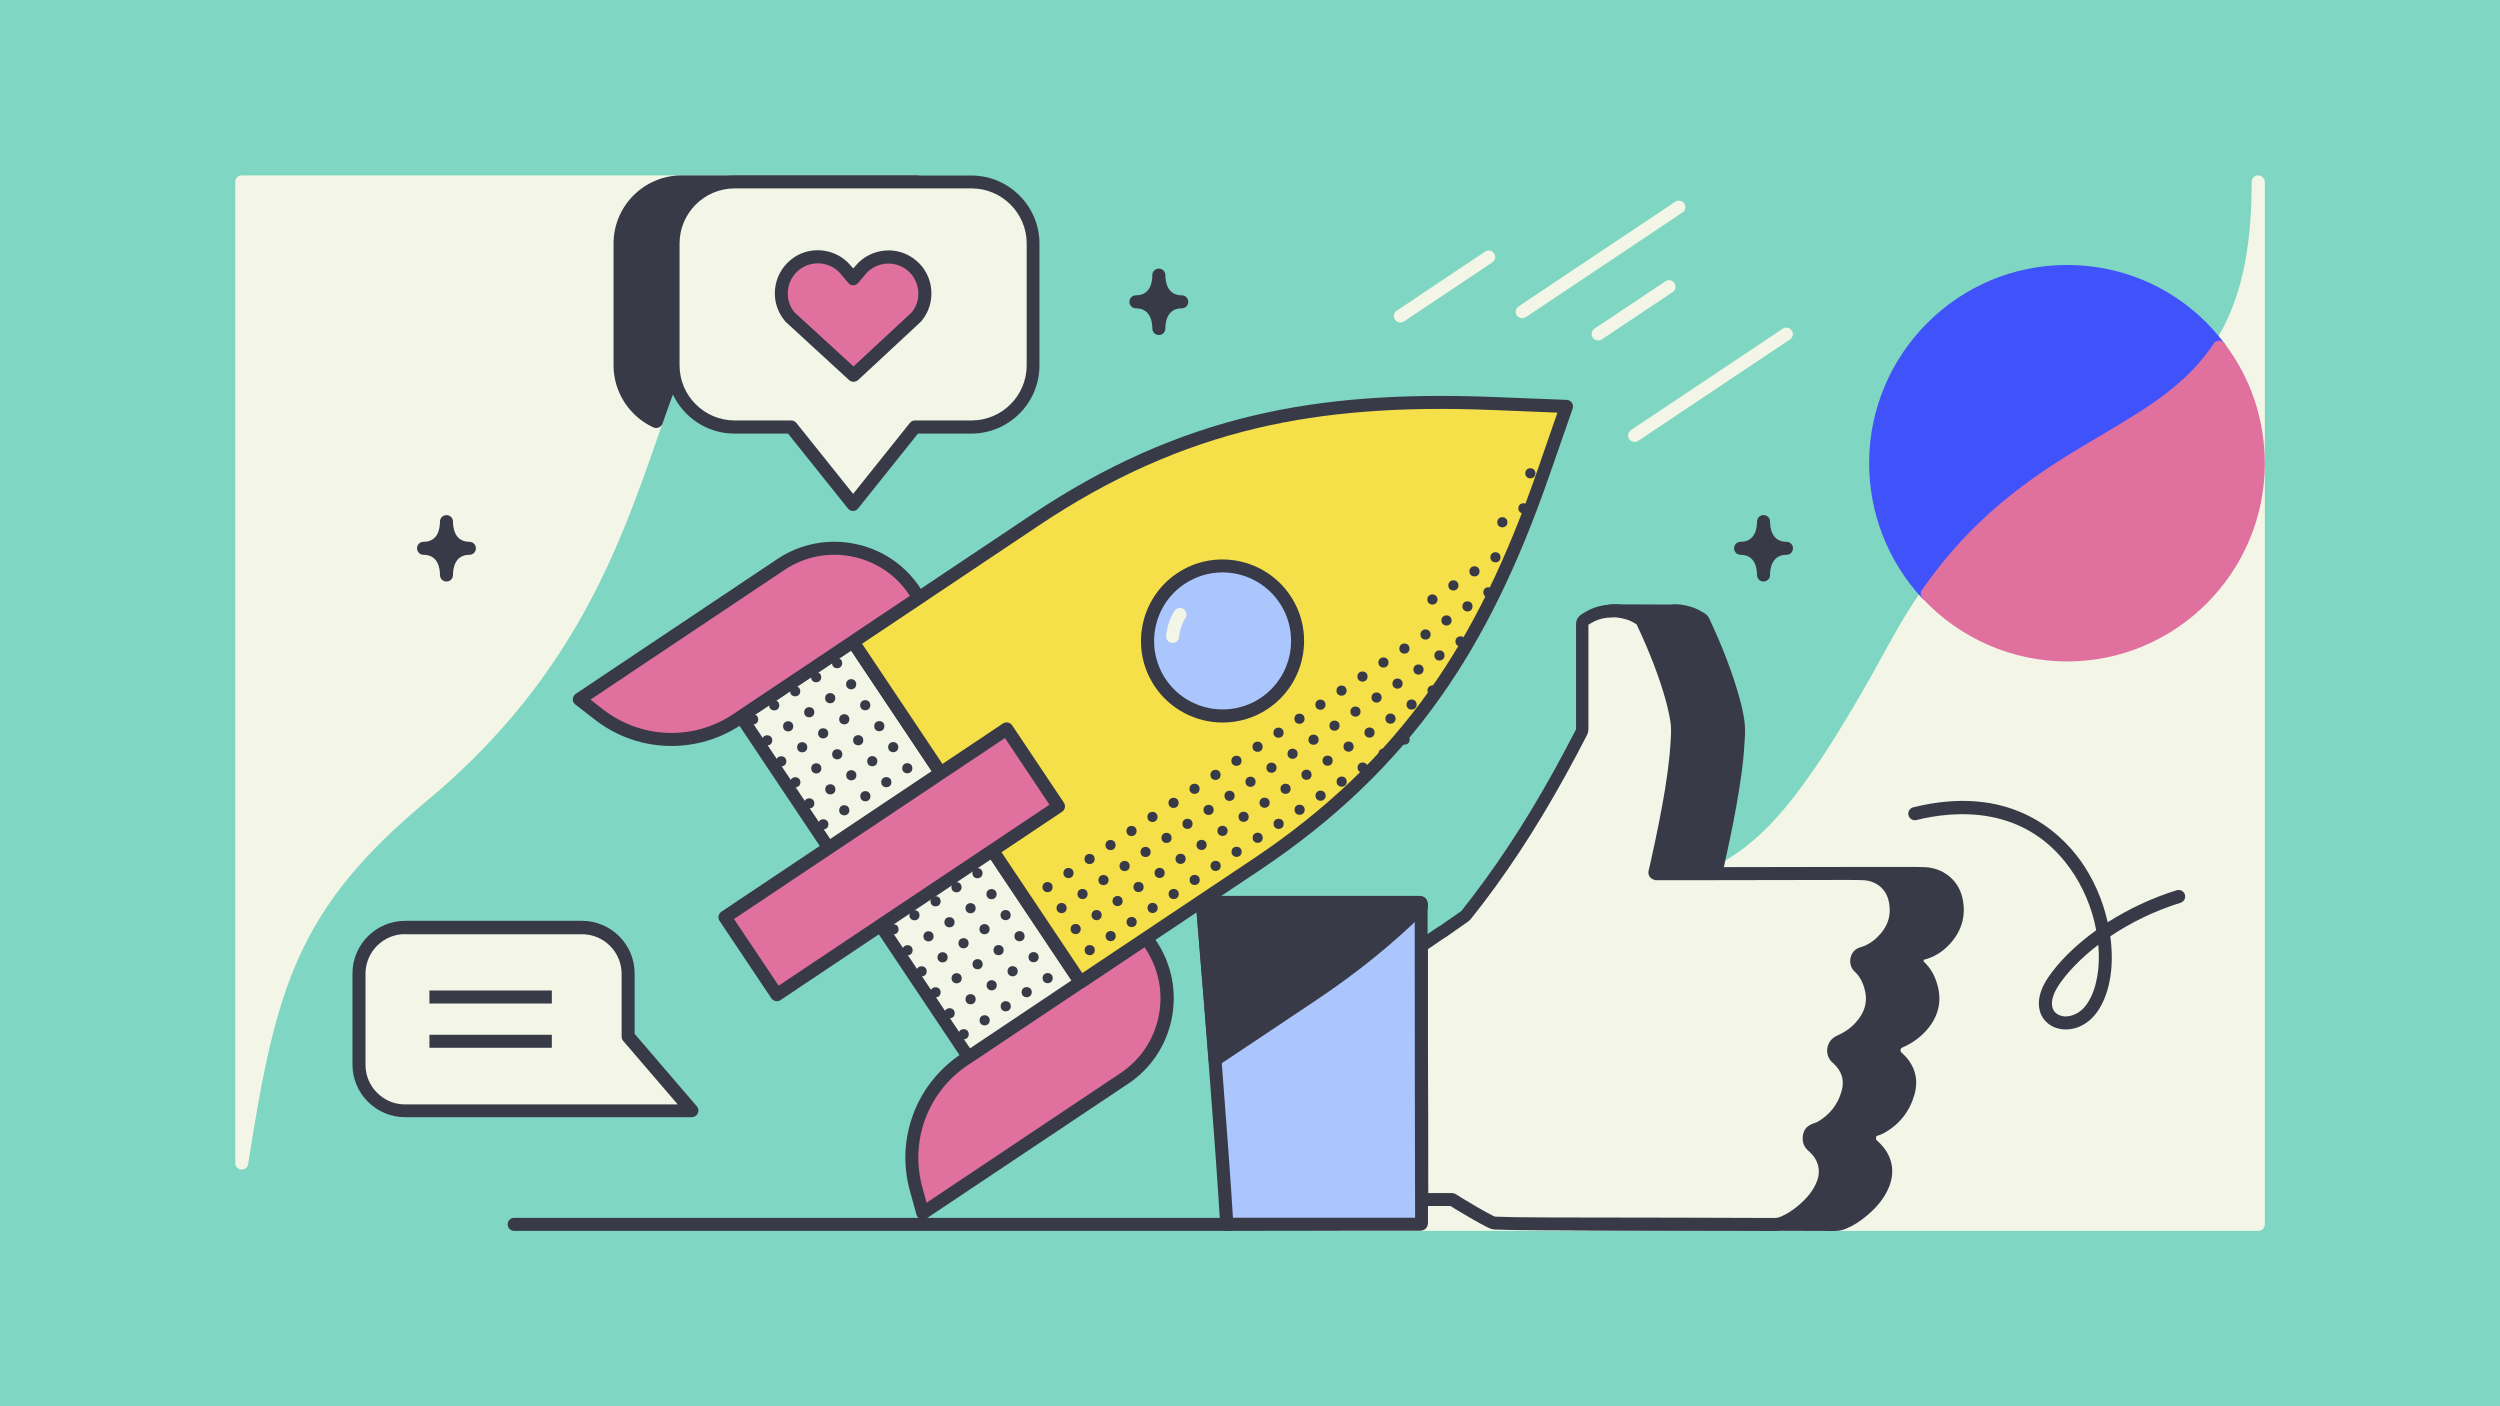 <?xml version="1.0" encoding="utf-8"?>
<!-- Generator: Adobe Illustrator 22.0.1, SVG Export Plug-In . SVG Version: 6.00 Build 0)  -->
<svg version="1.1" id="Layer_1" xmlns="http://www.w3.org/2000/svg" xmlns:xlink="http://www.w3.org/1999/xlink" x="0px" y="0px" viewBox="0 0 1920 1080" style="enable-background:new 0 0 1920 1080;" xml:space="preserve">

<rect y="0" width="1920" height="1080" style="fill:#7FD6C2;"/>
<g>
	<path d="M704.4,134.7H185.7c-2.8,0-5,2.2-5,5v753.5c0,2.6,2,4.8,4.6,5c0.1,0,0.3,0,0.4,0c2.4,0,4.6-1.8,4.9-4.2
		c10.8-70,20.7-118.7,39.5-159.9c19.5-42.6,48.7-78.2,97.8-119.1c50.1-41.7,89.3-88.6,119.8-143.2c26.6-47.6,43-94.7,57.5-136.3
		l3.5-10.1C525,279,539.3,241,563.8,210.8c27-33.3,63.6-53.2,115.3-62.5c8.1-1.5,16.8-2.7,25.8-3.6c2.6-0.3,4.6-2.6,4.5-5.2
		C709.3,136.8,707.1,134.7,704.4,134.7z" style="fill:#F3F6E6;"/>
	<path d="M704.4,134.7H523.5c-28.8,0-52.3,23.5-52.3,52.3v93.6c0,20.5,12.1,39.2,30.7,47.7c0.7,0.3,1.4,0.4,2.1,0.4
		s1.3-0.1,2-0.4c1.3-0.6,2.3-1.6,2.8-2.9c16.3-46.4,30.6-84.4,55.1-114.6c27-33.3,63.6-53.2,115.3-62.5c8.1-1.5,16.8-2.7,25.8-3.6
		c2.6-0.3,4.6-2.6,4.5-5.2C709.3,136.8,707.1,134.7,704.4,134.7z" style="fill:#383A48;"/>
	<path d="M1734.3,134.7c-2.8,0-5,2.2-5,5c0,54.7-9.3,94.1-29.1,124.2c-20.9,31.6-51.3,49.6-86.4,70.4
		c-43.8,25.9-93.4,55.3-137.8,119c-8.4,12-16.4,25.1-23.9,38.8c-80.8,148.5-109.4,161.8-156.7,183.7
		c-51.1,23.6-121.1,56-291.6,261.3c-1.2,1.5-1.5,3.6-0.7,5.3c0.8,1.8,2.6,2.9,4.5,2.9h726.8c2.8,0,5-2.2,5-5V139.7
		C1739.3,137,1737.1,134.7,1734.3,134.7z" style="fill:#F3F6E6;"/>
	<g>
		<g>
			<path d="M703.6,913.2l5.1,18.4l154.8-103.5c34-22.7,43.1-68.7,20.4-102.7l-3.5-5.2l-139.8,93.5
				C708.1,835.5,693.2,875.6,703.6,913.2z" style="fill:#E0719E;"/>
			<path d="M708.7,936.7c-0.6,0-1.2-0.1-1.7-0.3c-1.5-0.6-2.6-1.8-3.1-3.4l-5.1-18.4c-11-39.8,4.7-81.9,39-104.9
				l139.8-93.5c1.1-0.7,2.5-1,3.8-0.7s2.4,1,3.2,2.1l3.5,5.2c11.7,17.5,15.9,38.6,11.8,59.3c-4.1,20.7-16,38.6-33.6,50.3
				L711.5,935.8C710.6,936.4,709.7,936.7,708.7,936.7z M879,727.3L743.3,818c-30.7,20.5-44.8,58.3-34.9,93.9l0,0l3.2,11.8l149-99.6
				c15.3-10.2,25.7-25.8,29.3-43.9c3.6-18.1-0.1-36.5-10.3-51.8L879,727.3z" style="fill:#383A48;"/>
		</g>
		<g>
			<path d="M460,548.8L444.9,537l154.8-103.5c34-22.7,79.9-13.6,102.7,20.4l3.5,5.2L566,552.6
				C533.5,574.3,490.8,572.8,460,548.8z" style="fill:#E0719E;"/>
			<path d="M515.6,572.9c-20.8,0-41.5-6.8-58.7-20.2l0,0L441.8,541c-1.3-1-2-2.5-1.9-4.1s0.9-3.1,2.2-4l154.8-103.5
				c17.5-11.7,38.6-15.9,59.3-11.8s38.6,16,50.3,33.6l3.5,5.2c0.7,1.1,1,2.5,0.7,3.8s-1,2.4-2.1,3.2l-139.8,93.5
				C552.6,567.6,534.1,572.9,515.6,572.9z M463.1,544.8c29.2,22.7,69.4,24.2,100.1,3.6l135.7-90.7l-0.7-1
				c-10.2-15.3-25.8-25.7-43.9-29.3c-18.1-3.6-36.5,0.1-51.8,10.3l-149,99.6L463.1,544.8z" style="fill:#383A48;"/>
		</g>
		<g>
			
				<rect x="647.7" y="495.3" transform="matrix(0.831 -0.556 0.556 0.831 -244.588 498.653)" width="103.5" height="314.2" style="fill:#F3F6E6;"/>
			<path d="M743.7,816.6c-0.3,0-0.6,0-0.9-0.1c-1.3-0.2-2.4-1-3.1-2L565.1,553.2c-1.5-2.2-0.9-5.2,1.3-6.7l86-57.5
				c1.1-0.7,2.4-1,3.6-0.7c1.3,0.2,2.4,1,3.1,2l174.6,261.2c1.5,2.2,0.9,5.2-1.3,6.7l-86,57.5C745.6,816.3,744.6,816.6,743.7,816.6z
				 M575.8,551.8L745,805.1l78-52.2L653.8,499.7L575.8,551.8z" style="fill:#383A48;"/>
		</g>
		<g>
			<path d="M829.7,754.2L655.1,493l140.3-93.8c114-76.2,218.4-94.7,351.7-89.3l55.9,2.2l-17.6,50.6
				c-45,129.5-103.5,223-220.8,301.4L829.7,754.2z" style="fill:#F6E049;"/>
			<path d="M829.7,759.2c-1.6,0-3.2-0.8-4.2-2.2L651,495.8c-0.7-1.1-1-2.5-0.7-3.8s1-2.4,2.1-3.2L792.7,395
				c55.6-37.2,111.3-62,170.2-75.9c53.3-12.6,111.9-17.1,184.5-14.2l55.9,2.2c1.6,0.1,3,0.9,3.9,2.2c0.9,1.3,1.1,3,0.6,4.5
				l-17.6,50.6c-24.4,70.3-51.1,124.7-83.9,171.1c-36.1,51.1-81.5,94.5-138.8,132.8l-135,90.2C831.7,759,830.7,759.2,829.7,759.2z
				 M662.1,494.4l169.1,252.9L962,659.9c56.3-37.6,100.8-80.2,136.2-130.2c32.3-45.6,58.6-99.2,82.6-168.6l15.3-44.2l-49.2-2
				c-71.6-2.9-129.4,1.6-181.8,14c-57.8,13.7-112.4,38-167,74.5L662.1,494.4z" style="fill:#383A48;"/>
		</g>
		<g>
			<g>
				<g>
					<g>
						<circle cx="1078.7" cy="568" r="3.9" style="fill:#383A48;"/>
					</g>
				</g>
				<g>
					<g>
						<circle cx="1062.6" cy="578.8" r="3.9" style="fill:#383A48;"/>
					</g>
				</g>
				<g>
					<g>
						<circle cx="1046.5" cy="589.5" r="3.9" style="fill:#383A48;"/>
					</g>
				</g>
				<g>
					<g>
						<circle cx="1030.4" cy="600.3" r="3.9" style="fill:#383A48;"/>
					</g>
				</g>
				<g>
					<g>
						<circle cx="1014.2" cy="611.1" r="3.9" style="fill:#383A48;"/>
					</g>
				</g>
				<g>
					<g>
						<circle cx="998.1" cy="621.9" r="3.9" style="fill:#383A48;"/>
					</g>
				</g>
				<g>
					<g>
						<circle cx="982" cy="632.7" r="3.9" style="fill:#383A48;"/>
					</g>
				</g>
				<g>
					<g>
						<circle cx="965.9" cy="643.4" r="3.9" style="fill:#383A48;"/>
					</g>
				</g>
				<g>
					<g>
						<circle cx="949.7" cy="654.2" r="3.9" style="fill:#383A48;"/>
					</g>
				</g>
				<g>
					<g>
						<circle cx="933.6" cy="665" r="3.9" style="fill:#383A48;"/>
					</g>
				</g>
				<g>
					<g>
						<circle cx="917.5" cy="675.8" r="3.9" style="fill:#383A48;"/>
					</g>
				</g>
				<g>
					<g>
						<circle cx="901.4" cy="686.6" r="3.9" style="fill:#383A48;"/>
					</g>
				</g>
				<g>
					<g>
						<circle cx="885.2" cy="697.3" r="3.9" style="fill:#383A48;"/>
					</g>
				</g>
				<g>
					<g>
						<circle cx="869.1" cy="708.1" r="3.9" style="fill:#383A48;"/>
					</g>
				</g>
				<g>
					<g>
						<circle cx="853" cy="718.9" r="3.9" style="fill:#383A48;"/>
					</g>
				</g>
				<g>
					<g>
						<circle cx="836.9" cy="729.7" r="3.9" style="fill:#383A48;"/>
					</g>
				</g>
				<g>
					<g>
						<circle cx="820.7" cy="740.4" r="3.9" style="fill:#383A48;"/>
					</g>
				</g>
				<g>
					<g>
						<circle cx="804.6" cy="751.2" r="3.9" style="fill:#383A48;"/>
					</g>
				</g>
				<g>
					<g>
						<circle cx="788.5" cy="762" r="3.9" style="fill:#383A48;"/>
					</g>
				</g>
				<g>
					<g>
						<circle cx="772.4" cy="772.8" r="3.9" style="fill:#383A48;"/>
					</g>
				</g>
				<g>
					<g>
						<circle cx="756.2" cy="783.6" r="3.9" style="fill:#383A48;"/>
					</g>
				</g>
				<g>
					<g>
						<circle cx="740.1" cy="794.3" r="3.9" style="fill:#383A48;"/>
					</g>
				</g>
				<g>
					<g>
						<circle cx="1100.2" cy="530.3" r="3.9" style="fill:#383A48;"/>
					</g>
				</g>
				<g>
					<g>
						<circle cx="1084.1" cy="541.1" r="3.9" style="fill:#383A48;"/>
					</g>
				</g>
				<g>
					<g>
						<circle cx="1067.9" cy="551.9" r="3.9" style="fill:#383A48;"/>
					</g>
				</g>
				<g>
					<g>
						<circle cx="1051.8" cy="562.6" r="3.9" style="fill:#383A48;"/>
					</g>
				</g>
				<g>
					<g>
						<circle cx="1035.7" cy="573.4" r="3.9" style="fill:#383A48;"/>
					</g>
				</g>
				<g>
					<g>
						<circle cx="1019.6" cy="584.2" r="3.9" style="fill:#383A48;"/>
					</g>
				</g>
				<g>
					<g>
						<circle cx="1003.4" cy="595" r="3.9" style="fill:#383A48;"/>
					</g>
				</g>
				<g>
					<g>
						<circle cx="987.3" cy="605.8" r="3.9" style="fill:#383A48;"/>
					</g>
				</g>
				<g>
					<g>
						<circle cx="971.2" cy="616.5" r="3.9" style="fill:#383A48;"/>
					</g>
				</g>
				<g>
					<g>
						<circle cx="955.1" cy="627.3" r="3.9" style="fill:#383A48;"/>
					</g>
				</g>
				<g>
					<g>
						<circle cx="938.9" cy="638.1" r="3.9" style="fill:#383A48;"/>
					</g>
				</g>
				<g>
					<g>
						<circle cx="922.8" cy="648.9" r="3.9" style="fill:#383A48;"/>
					</g>
				</g>
				<g>
					<g>
						<circle cx="906.7" cy="659.6" r="3.9" style="fill:#383A48;"/>
					</g>
				</g>
				<g>
					<g>
						<circle cx="890.6" cy="670.4" r="3.9" style="fill:#383A48;"/>
					</g>
				</g>
				<g>
					<g>
						<circle cx="874.4" cy="681.2" r="3.9" style="fill:#383A48;"/>
					</g>
				</g>
				<g>
					<g>
						<circle cx="858.3" cy="692" r="3.9" style="fill:#383A48;"/>
					</g>
				</g>
				<g>
					<g>
						<circle cx="842.2" cy="702.8" r="3.9" style="fill:#383A48;"/>
					</g>
				</g>
				<g>
					<g>
						<circle cx="826.1" cy="713.5" r="3.9" style="fill:#383A48;"/>
					</g>
				</g>
				<g>
					<g>
						<circle cx="809.9" cy="724.3" r="3.9" style="fill:#383A48;"/>
					</g>
				</g>
				<g>
					<g>
						<circle cx="793.8" cy="735.1" r="3.9" style="fill:#383A48;"/>
					</g>
				</g>
				<g>
					<g>
						<circle cx="777.7" cy="745.9" r="3.9" style="fill:#383A48;"/>
					</g>
				</g>
				<g>
					<g>
						<circle cx="761.6" cy="756.7" r="3.9" style="fill:#383A48;"/>
					</g>
				</g>
				<g>
					<g>
						<circle cx="745.4" cy="767.4" r="3.9" style="fill:#383A48;"/>
					</g>
				</g>
				<g>
					<g>
						<circle cx="729.3" cy="778.2" r="3.9" style="fill:#383A48;"/>
					</g>
				</g>
				<g>
					<g>
						<circle cx="1121.7" cy="492.6" r="3.9" style="fill:#383A48;"/>
					</g>
				</g>
				<g>
					<g>
						<circle cx="1105.5" cy="503.4" r="3.9" style="fill:#383A48;"/>
					</g>
				</g>
				<g>
					<g>
						<circle cx="1089.4" cy="514.2" r="3.9" style="fill:#383A48;"/>
					</g>
				</g>
				<g>
					<g>
						<circle cx="1073.3" cy="525" r="3.9" style="fill:#383A48;"/>
					</g>
				</g>
				<g>
					<g>
						<circle cx="1057.2" cy="535.7" r="3.9" style="fill:#383A48;"/>
					</g>
				</g>
				<g>
					<g>
						<circle cx="1041" cy="546.5" r="3.9" style="fill:#383A48;"/>
					</g>
				</g>
				<g>
					<g>
						<circle cx="1024.9" cy="557.3" r="3.9" style="fill:#383A48;"/>
					</g>
				</g>
				<g>
					<g>
						<circle cx="1008.8" cy="568.1" r="3.9" style="fill:#383A48;"/>
					</g>
				</g>
				<g>
					<g>
						<circle cx="992.7" cy="578.9" r="3.9" style="fill:#383A48;"/>
					</g>
				</g>
				<g>
					<g>
						<circle cx="976.5" cy="589.6" r="3.9" style="fill:#383A48;"/>
					</g>
				</g>
				<g>
					<g>
						<circle cx="960.4" cy="600.4" r="3.9" style="fill:#383A48;"/>
					</g>
				</g>
				<g>
					<g>
						<circle cx="944.3" cy="611.2" r="3.9" style="fill:#383A48;"/>
					</g>
				</g>
				<g>
					<g>
						<circle cx="928.2" cy="622" r="3.9" style="fill:#383A48;"/>
					</g>
				</g>
				<g>
					<g>
						<circle cx="912" cy="632.7" r="3.9" style="fill:#383A48;"/>
					</g>
				</g>
				<g>
					<g>
						<circle cx="895.9" cy="643.5" r="3.9" style="fill:#383A48;"/>
					</g>
				</g>
				<g>
					<g>
						<circle cx="879.8" cy="654.3" r="3.9" style="fill:#383A48;"/>
					</g>
				</g>
				<g>
					<g>
						<circle cx="863.7" cy="665.1" r="3.9" style="fill:#383A48;"/>
					</g>
				</g>
				<g>
					<g>
						<circle cx="847.5" cy="675.9" r="3.9" style="fill:#383A48;"/>
					</g>
				</g>
				<g>
					<g>
						<circle cx="831.4" cy="686.6" r="3.9" style="fill:#383A48;"/>
					</g>
				</g>
				<g>
					<g>
						<circle cx="815.3" cy="697.4" r="3.9" style="fill:#383A48;"/>
					</g>
				</g>
				<g>
					<g>
						<circle cx="799.2" cy="708.2" r="3.9" style="fill:#383A48;"/>
					</g>
				</g>
				<g>
					<g>
						<circle cx="783" cy="719" r="3.9" style="fill:#383A48;"/>
					</g>
				</g>
				<g>
					<g>
						<circle cx="766.9" cy="729.7" r="3.9" style="fill:#383A48;"/>
					</g>
				</g>
				<g>
					<g>
						<circle cx="750.8" cy="740.5" r="3.9" style="fill:#383A48;"/>
					</g>
				</g>
				<g>
					<g>
						<circle cx="734.7" cy="751.3" r="3.9" style="fill:#383A48;"/>
					</g>
				</g>
				<g>
					<g>
						<circle cx="718.5" cy="762.1" r="3.9" style="fill:#383A48;"/>
					</g>
				</g>
				<g>
					<g>
						<circle cx="1143.1" cy="454.9" r="3.9" style="fill:#383A48;"/>
					</g>
				</g>
				<g>
					<g>
						<circle cx="1127" cy="465.7" r="3.9" style="fill:#383A48;"/>
					</g>
				</g>
				<g>
					<g>
						<circle cx="1110.9" cy="476.5" r="3.9" style="fill:#383A48;"/>
					</g>
				</g>
				<g>
					<g>
						<circle cx="1094.8" cy="487.3" r="3.9" style="fill:#383A48;"/>
					</g>
				</g>
				<g>
					<g>
						<circle cx="1078.6" cy="498.1" r="3.9" style="fill:#383A48;"/>
					</g>
				</g>
				<g>
					<g>
						<circle cx="1062.5" cy="508.8" r="3.9" style="fill:#383A48;"/>
					</g>
				</g>
				<g>
					<g>
						<circle cx="1046.4" cy="519.6" r="3.9" style="fill:#383A48;"/>
					</g>
				</g>
				<g>
					<g>
						<circle cx="1030.3" cy="530.4" r="3.9" style="fill:#383A48;"/>
					</g>
				</g>
				<g>
					<g>
						<circle cx="1014.1" cy="541.2" r="3.9" style="fill:#383A48;"/>
					</g>
				</g>
				<g>
					<g>
						<circle cx="998" cy="552" r="3.9" style="fill:#383A48;"/>
					</g>
				</g>
				<g>
					<g>
						<circle cx="981.9" cy="562.7" r="3.9" style="fill:#383A48;"/>
					</g>
				</g>
				<g>
					<g>
						<circle cx="965.8" cy="573.5" r="3.9" style="fill:#383A48;"/>
					</g>
				</g>
				<g>
					<g>
						<circle cx="949.6" cy="584.3" r="3.9" style="fill:#383A48;"/>
					</g>
				</g>
				<g>
					<g>
						<circle cx="933.5" cy="595.1" r="3.9" style="fill:#383A48;"/>
					</g>
				</g>
				<g>
					<g>
						<circle cx="917.4" cy="605.8" r="3.9" style="fill:#383A48;"/>
					</g>
				</g>
				<g>
					<g>
						<circle cx="901.3" cy="616.6" r="3.9" style="fill:#383A48;"/>
					</g>
				</g>
				<g>
					<g>
						<circle cx="885.1" cy="627.4" r="3.9" style="fill:#383A48;"/>
					</g>
				</g>
				<g>
					<g>
						<circle cx="869" cy="638.2" r="3.9" style="fill:#383A48;"/>
					</g>
				</g>
				<g>
					<g>
						<circle cx="852.9" cy="649" r="3.9" style="fill:#383A48;"/>
					</g>
				</g>
				<g>
					<g>
						<circle cx="836.8" cy="659.7" r="3.9" style="fill:#383A48;"/>
					</g>
				</g>
				<g>
					<g>
						<circle cx="820.6" cy="670.5" r="3.9" style="fill:#383A48;"/>
					</g>
				</g>
				<g>
					<g>
						<circle cx="804.5" cy="681.3" r="3.9" style="fill:#383A48;"/>
					</g>
				</g>
				<g>
					<g>
						<circle cx="788.4" cy="692.1" r="3.9" style="fill:#383A48;"/>
					</g>
				</g>
				<g>
					<g>
						<circle cx="772.3" cy="702.8" r="3.9" style="fill:#383A48;"/>
					</g>
				</g>
				<g>
					<g>
						<circle cx="756.1" cy="713.6" r="3.9" style="fill:#383A48;"/>
					</g>
				</g>
				<g>
					<g>
						<circle cx="740" cy="724.4" r="3.9" style="fill:#383A48;"/>
					</g>
				</g>
				<g>
					<g>
						<circle cx="723.9" cy="735.2" r="3.9" style="fill:#383A48;"/>
					</g>
				</g>
				<g>
					<g>
						<circle cx="707.8" cy="746" r="3.9" style="fill:#383A48;"/>
					</g>
				</g>
				<g>
					<g>
						<circle cx="1164.6" cy="417.3" r="3.9" style="fill:#383A48;"/>
					</g>
				</g>
				<g>
					<g>
						<circle cx="1148.5" cy="428" r="3.9" style="fill:#383A48;"/>
					</g>
				</g>
				<g>
					<g>
						<circle cx="1132.4" cy="438.8" r="3.9" style="fill:#383A48;"/>
					</g>
				</g>
				<g>
					<g>
						<circle cx="1116.2" cy="449.6" r="3.9" style="fill:#383A48;"/>
					</g>
				</g>
				<g>
					<g>
						<circle cx="1100.1" cy="460.4" r="3.9" style="fill:#383A48;"/>
					</g>
				</g>
				<g>
					<g>
						<circle cx="777.6" cy="675.9" r="3.9" style="fill:#383A48;"/>
					</g>
				</g>
				<g>
					<g>
						<circle cx="761.5" cy="686.7" r="3.9" style="fill:#383A48;"/>
					</g>
				</g>
				<g>
					<g>
						<circle cx="745.4" cy="697.5" r="3.9" style="fill:#383A48;"/>
					</g>
				</g>
				<g>
					<g>
						<circle cx="729.2" cy="708.3" r="3.9" style="fill:#383A48;"/>
					</g>
				</g>
				<g>
					<g>
						<circle cx="713.1" cy="719.1" r="3.9" style="fill:#383A48;"/>
					</g>
				</g>
				<g>
					<g>
						<circle cx="697" cy="729.8" r="3.9" style="fill:#383A48;"/>
					</g>
				</g>
				<g>
					<g>
						<circle cx="1170" cy="390.4" r="3.9" style="fill:#383A48;"/>
					</g>
				</g>
				<g>
					<g>
						<circle cx="1153.8" cy="401.1" r="3.9" style="fill:#383A48;"/>
					</g>
				</g>
				<g>
					<g>
						<circle cx="766.8" cy="659.8" r="3.9" style="fill:#383A48;"/>
					</g>
				</g>
				<g>
					<g>
						<circle cx="750.7" cy="670.6" r="3.9" style="fill:#383A48;"/>
					</g>
				</g>
				<g>
					<g>
						<circle cx="734.6" cy="681.4" r="3.9" style="fill:#383A48;"/>
					</g>
				</g>
				<g>
					<g>
						<circle cx="718.5" cy="692.2" r="3.9" style="fill:#383A48;"/>
					</g>
				</g>
				<g>
					<g>
						<circle cx="702.3" cy="702.9" r="3.9" style="fill:#383A48;"/>
					</g>
				</g>
				<g>
					<g>
						<circle cx="686.2" cy="713.7" r="3.9" style="fill:#383A48;"/>
					</g>
				</g>
				<g>
					<g>
						<circle cx="1175.3" cy="363.5" r="3.9" style="fill:#383A48;"/>
					</g>
				</g>
				<g>
					<g>
						<circle cx="756.1" cy="643.7" r="3.9" style="fill:#383A48;"/>
					</g>
				</g>
				<g>
					<g>
						<circle cx="739.9" cy="654.5" r="3.9" style="fill:#383A48;"/>
					</g>
				</g>
				<g>
					<g>
						<circle cx="723.8" cy="665.2" r="3.9" style="fill:#383A48;"/>
					</g>
				</g>
				<g>
					<g>
						<circle cx="707.7" cy="676" r="3.9" style="fill:#383A48;"/>
					</g>
				</g>
				<g>
					<g>
						<circle cx="691.6" cy="686.8" r="3.9" style="fill:#383A48;"/>
					</g>
				</g>
				<g>
					<g>
						<circle cx="675.4" cy="697.6" r="3.9" style="fill:#383A48;"/>
					</g>
				</g>
				<g>
					<g>
						<circle cx="745.3" cy="627.6" r="3.9" style="fill:#383A48;"/>
					</g>
				</g>
				<g>
					<g>
						<circle cx="729.2" cy="638.3" r="3.9" style="fill:#383A48;"/>
					</g>
				</g>
				<g>
					<g>
						<circle cx="713" cy="649.1" r="3.9" style="fill:#383A48;"/>
					</g>
				</g>
				<g>
					<g>
						<circle cx="696.9" cy="659.9" r="3.9" style="fill:#383A48;"/>
					</g>
				</g>
				<g>
					<g>
						<circle cx="680.8" cy="670.7" r="3.9" style="fill:#383A48;"/>
					</g>
				</g>
				<g>
					<g>
						<circle cx="664.7" cy="681.5" r="3.9" style="fill:#383A48;"/>
					</g>
				</g>
				<g>
					<g>
						<circle cx="734.5" cy="611.4" r="3.9" style="fill:#383A48;"/>
					</g>
				</g>
				<g>
					<g>
						<circle cx="718.4" cy="622.2" r="3.9" style="fill:#383A48;"/>
					</g>
				</g>
				<g>
					<g>
						<circle cx="702.3" cy="633" r="3.9" style="fill:#383A48;"/>
					</g>
				</g>
				<g>
					<g>
						<circle cx="686.1" cy="643.8" r="3.9" style="fill:#383A48;"/>
					</g>
				</g>
				<g>
					<g>
						<circle cx="670" cy="654.6" r="3.9" style="fill:#383A48;"/>
					</g>
				</g>
				<g>
					<g>
						<circle cx="653.9" cy="665.3" r="3.9" style="fill:#383A48;"/>
					</g>
				</g>
				<g>
					<g>
						<circle cx="723.7" cy="595.3" r="3.9" style="fill:#383A48;"/>
					</g>
				</g>
				<g>
					<g>
						<circle cx="707.6" cy="606.1" r="3.9" style="fill:#383A48;"/>
					</g>
				</g>
				<g>
					<g>
						<circle cx="691.5" cy="616.9" r="3.9" style="fill:#383A48;"/>
					</g>
				</g>
				<g>
					<g>
						<circle cx="675.3" cy="627.7" r="3.9" style="fill:#383A48;"/>
					</g>
				</g>
				<g>
					<g>
						<circle cx="659.2" cy="638.4" r="3.9" style="fill:#383A48;"/>
					</g>
				</g>
				<g>
					<g>
						<circle cx="643.1" cy="649.2" r="3.9" style="fill:#383A48;"/>
					</g>
				</g>
				<g>
					<g>
						<circle cx="712.9" cy="579.2" r="3.9" style="fill:#383A48;"/>
					</g>
				</g>
				<g>
					<g>
						<circle cx="696.8" cy="590" r="3.9" style="fill:#383A48;"/>
					</g>
				</g>
				<g>
					<g>
						<circle cx="680.7" cy="600.7" r="3.9" style="fill:#383A48;"/>
					</g>
				</g>
				<g>
					<g>
						<circle cx="664.6" cy="611.5" r="3.9" style="fill:#383A48;"/>
					</g>
				</g>
				<g>
					<g>
						<circle cx="648.4" cy="622.3" r="3.9" style="fill:#383A48;"/>
					</g>
				</g>
				<g>
					<g>
						<circle cx="632.3" cy="633.1" r="3.9" style="fill:#383A48;"/>
					</g>
				</g>
				<g>
					<g>
						<circle cx="702.2" cy="563.1" r="3.9" style="fill:#383A48;"/>
					</g>
				</g>
				<g>
					<g>
						<circle cx="686" cy="573.8" r="3.9" style="fill:#383A48;"/>
					</g>
				</g>
				<g>
					<g>
						<circle cx="669.9" cy="584.6" r="3.9" style="fill:#383A48;"/>
					</g>
				</g>
				<g>
					<g>
						<circle cx="653.8" cy="595.4" r="3.9" style="fill:#383A48;"/>
					</g>
				</g>
				<g>
					<g>
						<circle cx="637.7" cy="606.2" r="3.9" style="fill:#383A48;"/>
					</g>
				</g>
				<g>
					<g>
						<circle cx="621.5" cy="617" r="3.9" style="fill:#383A48;"/>
					</g>
				</g>
				<g>
					<g>
						<circle cx="691.4" cy="546.9" r="3.9" style="fill:#383A48;"/>
					</g>
				</g>
				<g>
					<g>
						<circle cx="675.3" cy="557.7" r="3.9" style="fill:#383A48;"/>
					</g>
				</g>
				<g>
					<g>
						<circle cx="659.1" cy="568.5" r="3.9" style="fill:#383A48;"/>
					</g>
				</g>
				<g>
					<g>
						<circle cx="643" cy="579.3" r="3.9" style="fill:#383A48;"/>
					</g>
				</g>
				<g>
					<g>
						<circle cx="626.9" cy="590.1" r="3.9" style="fill:#383A48;"/>
					</g>
				</g>
				<g>
					<g>
						<circle cx="610.8" cy="600.8" r="3.9" style="fill:#383A48;"/>
					</g>
				</g>
				<g>
					<g>
						<circle cx="680.6" cy="530.8" r="3.9" style="fill:#383A48;"/>
					</g>
				</g>
				<g>
					<g>
						<circle cx="664.5" cy="541.6" r="3.9" style="fill:#383A48;"/>
					</g>
				</g>
				<g>
					<g>
						<circle cx="648.4" cy="552.4" r="3.9" style="fill:#383A48;"/>
					</g>
				</g>
				<g>
					<g>
						<circle cx="632.2" cy="563.2" r="3.9" style="fill:#383A48;"/>
					</g>
				</g>
				<g>
					<g>
						<circle cx="616.1" cy="573.9" r="3.9" style="fill:#383A48;"/>
					</g>
				</g>
				<g>
					<g>
						<circle cx="600" cy="584.7" r="3.9" style="fill:#383A48;"/>
					</g>
				</g>
				<g>
					<g>
						<circle cx="669.8" cy="514.7" r="3.9" style="fill:#383A48;"/>
					</g>
				</g>
				<g>
					<g>
						<circle cx="653.7" cy="525.5" r="3.9" style="fill:#383A48;"/>
					</g>
				</g>
				<g>
					<g>
						<circle cx="637.6" cy="536.2" r="3.9" style="fill:#383A48;"/>
					</g>
				</g>
				<g>
					<g>
						<circle cx="621.5" cy="547" r="3.9" style="fill:#383A48;"/>
					</g>
				</g>
				<g>
					<g>
						<circle cx="605.3" cy="557.8" r="3.9" style="fill:#383A48;"/>
					</g>
				</g>
				<g>
					<g>
						<circle cx="589.2" cy="568.6" r="3.9" style="fill:#383A48;"/>
					</g>
				</g>
				<g>
					<g>
						<circle cx="659.1" cy="498.6" r="3.9" style="fill:#383A48;"/>
					</g>
				</g>
				<g>
					<g>
						<circle cx="642.9" cy="509.3" r="3.9" style="fill:#383A48;"/>
					</g>
				</g>
				<g>
					<g>
						<circle cx="626.8" cy="520.1" r="3.9" style="fill:#383A48;"/>
					</g>
				</g>
				<g>
					<g>
						<circle cx="610.7" cy="530.9" r="3.9" style="fill:#383A48;"/>
					</g>
				</g>
				<g>
					<g>
						<circle cx="594.6" cy="541.7" r="3.9" style="fill:#383A48;"/>
					</g>
				</g>
				<g>
					<g>
						<circle cx="578.4" cy="552.5" r="3.9" style="fill:#383A48;"/>
					</g>
				</g>
			</g>
		</g>
		<g>
			<circle cx="938.9" cy="492.3" r="57.6" style="fill:#AAC6FC;"/>
			<path d="M939,554.9c-20.2,0-40.1-9.8-52.2-27.8c-19.2-28.7-11.4-67.7,17.3-86.9c28.7-19.2,67.7-11.4,86.9,17.3
				c19.2,28.7,11.4,67.7-17.3,86.9l0,0C963.1,551.5,951,554.9,939,554.9z M938.9,439.6c-10.1,0-20.2,2.9-29.2,8.9
				c-24.1,16.1-30.6,48.9-14.5,73c16.1,24.1,48.9,30.6,73,14.5l0,0c24.1-16.1,30.6-48.9,14.5-73
				C972.6,447.9,955.9,439.6,938.9,439.6z M971,540.2L971,540.2L971,540.2z" style="fill:#383A48;"/>
		</g>
		<g>
			<path d="M900.6,493.7c-0.2,0-0.3,0-0.5,0c-2.7-0.3-4.8-2.7-4.5-5.5c0.6-6.7,2.9-13.3,6.4-19c1.5-2.3,4.6-3,6.9-1.6
				c2.3,1.5,3,4.6,1.6,6.9c-2.8,4.4-4.5,9.5-5,14.7C905.4,491.7,903.2,493.7,900.6,493.7z" style="fill:#F3F6E6;"/>
		</g>
		<g>
			
				<rect x="554.7" y="626.1" transform="matrix(0.831 -0.556 0.556 0.831 -252.335 492.122)" width="260.2" height="71.6" style="fill:#E0719E;"/>
			<path d="M596.6,768.9c-1.6,0-3.2-0.8-4.2-2.2l-39.8-59.5c-0.7-1.1-1-2.5-0.7-3.8s1-2.4,2.1-3.2l216.3-144.6
				c1.1-0.7,2.5-1,3.8-0.7s2.4,1,3.2,2.1l39.8,59.5c1.5,2.3,0.9,5.4-1.4,6.9L599.4,768.1C598.5,768.7,597.5,768.9,596.6,768.9z
				 M563.7,705.8L598,757l208-139l-34.2-51.2L563.7,705.8z" style="fill:#383A48;"/>
		</g>
	</g>
	<g>
		<path d="M1495.2,727.3c11-10.5,15.1-23.5,12-37.5c-3.5-15.6-16.7-23.2-28.3-23.8c-4.6-0.2-9.1-0.2-13.6-0.2
			c-1.5,0-2.9,0-4.4,0c-10.6,0-59.2,0-137,0.2c0.1-0.2,0.1-0.5,0.2-0.7c0.1-0.7,0.3-1.4,0.4-2.1c4.8-21.4,8.3-39.1,11-55.8
			c1.4-8.7,2.6-17.3,3.4-25.4c0.4-3.9,0.6-7.8,0.9-11.6l0.2-3.3c0.4-5.3,0.2-9.9-0.4-14.2c-0.8-5.5-2.1-11.4-4-18
			c-5.3-18.8-12.6-37.9-23-60.1c-0.7-1.4-1.7-2.6-3.1-3.5c-3.9-2.6-7.6-4.3-11.3-5.4c-4.2-1.2-9.7-2.4-15.7-1.6c-0.6,0-2.1,0-4.2,0
			c-41.6-0.3-42.4-0.1-43.5,0.2c-3,0.8-4.3,3.2-4.2,5.3c0.2,4.3,4.4,5.2,7.8,5.8c2.3,0.5,5.4,1,8.6,1.5c2.8,0.5,6.8,1.1,9.8,1.7
			c0,0.2,0,0.3,0,0.5c0,17.5,0,35,0,52.5c0,9.3,0,18.6,0,27.8c0,0.3,0,0.5-0.2,0.7c-5.7,11-11,21-16.3,30.6
			c-22.8,41.3-46.1,76.7-71.4,108.3c-0.3,0.3-0.5,0.6-0.8,0.8c-3.8,2.7-7.7,5.4-11.5,8l-3.7,2.6l-0.1,0.1c-0.4,0.2-0.8,0.4-1.3,0.7
			c-1.5,1-3,2-4.5,3.1c-3.3,2.3-6.7,4.6-10.1,6.8c-2.3,1.6-3.5,3.8-3.5,6.7c0,5,0,10.1,0,15.1v25.7c0,50.1,0,100.2,0,150.3
			c0,0.2,0,0.5,0,0.7c0,1.2-0.1,3.2,1.6,4.9s3.7,1.7,4.9,1.6c0.2,0,0.4,0,0.7,0c5,0,10,0,15,0h4.8c0.6,0.4,1.1,0.7,1.7,1.1l3.6,2.2
			c7.5,4.5,15.2,9.1,23.1,13.1c1.6,0.8,3.6,1.7,6,1.7c1.5,0,3.1,0.1,4.6,0.1c2.1,0.1,4.1,0.1,6.2,0.2l4.9,0.1
			c8.2,0.1,16.6,0.2,24.9,0.2c47.2,0,158.7,0.3,173.5,0.4h0.1c3.1,0,6.1-0.6,9.1-1.9c5.4-2.3,10.7-5.6,16-10.2
			c7.6-6.4,12.9-13.1,16.2-20.6c2.5-5.6,3.4-11.3,2.7-16.9c-1-7.4-4.8-14-11.3-19.7c-0.8-0.7-1-1.2-0.9-2.3c0.1-0.8,0.2-1.1,0.2-1.1
			c0.1,0,0.3-0.3,1.3-0.6c1.4-0.4,3.1-1.1,4.8-2c11.7-6.6,19.5-16.5,23.2-29.4c3.5-12.3,0.1-23.5-9.9-32.3c-0.9-0.8-0.8-1.7-0.8-2.1
			c0.1-0.5,0.3-1.3,1.4-1.8c6.9-3,12.8-7.1,17.4-12c10.1-10.7,13.3-22.9,9.5-36.2c-2.1-7.5-5.5-13.2-10.4-17.7
			c-0.2-0.2-0.2-1.1,0-1.5C1484.4,735.4,1490.2,732,1495.2,727.3z" style="fill:#383A48;"/>
		<g id="_x35_Gmsrj.tif_2_">
			<g>
				<g>
					<g>
						<path d="M1431.8,671c-5.9-0.3-11.8-0.2-17.7-0.2c-17.7,0-86,0.1-114,0.1c-9.3,0-18.5,0-27.8,0
							c-0.1,0-0.3,0-0.4-0.1c-0.7-0.2-1-0.5-0.7-1.6c0.7-2.4,1.1-4.8,1.7-7.2c4.1-18.4,7.9-36.9,11-55.5c1.4-8.3,2.5-16.6,3.3-25
							c0.5-4.9,0.8-9.9,1.1-14.8c0.3-4.4,0.3-8.8-0.4-13.1c-0.9-5.9-2.2-11.7-3.8-17.4c-5.7-20.5-13.7-40.1-22.7-59.3
							c-0.3-0.7-0.8-1.1-1.3-1.5c-3.1-2-6.4-3.7-9.9-4.7c-4.6-1.3-9.2-2.1-14-1.4l0,0c-7.2,0.2-13.5,2.7-19.4,6.8
							c-1.2,0.8-1.6,1.8-1.6,3.3c0,26.8,0,53.6,0,80.4c0,1.1-0.2,2-0.7,3c-5.3,10.3-10.7,20.5-16.3,30.7
							c-21.1,38.2-44.6,74.9-71.9,109c-0.5,0.7-1.1,1.2-1.8,1.7c-5.1,3.6-10.3,7.2-15.4,10.8c-0.4,0.2-0.8,0.4-1.2,0.7
							c-4.9,3.3-9.7,6.7-14.7,9.9c-1,0.6-1.3,1.3-1.2,2.4c0.1,6.4,0,12.9,0,19.3c0,57.3,0,114.5,0,171.8c0,2.5-0.3,2.1,2.2,2.1
							c7.1,0,14.1,0,21.2,0l0,0l0,0c0.9,0.6,1.9,1.2,2.8,1.8c8.7,5.2,17.4,10.5,26.5,15.1c1.2,0.6,2.5,1.1,3.9,1.2
							c3.6,0.1,7.2,0.2,10.7,0.3c9.9,0.1,19.8,0.3,29.7,0.3c47,0,158.6,0.3,173.6,0.4c2.5,0,4.9-0.5,7.2-1.5
							c5.4-2.3,10.3-5.6,14.8-9.4c6.2-5.3,11.5-11.3,14.9-18.8c2-4.5,2.9-9.2,2.3-14.2c-0.9-6.8-4.5-12.2-9.6-16.6
							c-2.1-1.8-2.8-3.9-2.6-6.4c0.3-3.4,1.6-5,4.9-6c1.3-0.4,2.7-0.9,3.9-1.6c10.5-6,17.6-14.9,20.9-26.5
							c3.1-10.7-0.1-19.8-8.4-27.2c-4-3.5-3-10.1,1.9-12.2c6-2.6,11.3-6.1,15.8-10.8c8.4-8.9,11.8-19.4,8.4-31.4
							c-1.6-5.8-4.3-11.1-8.9-15.3c-3.1-2.8-2-8.9,1.7-9.9c5.9-1.6,11-4.6,15.3-8.8c9.4-9,13.5-19.9,10.6-32.8
							C1452.5,677.8,1441.7,671.5,1431.8,671z" style="fill:#F3F6E6;"/>
						<path d="M1362.6,945.3L1362.6,945.3c-15-0.1-126.5-0.3-173.6-0.4c-8.3,0-16.7-0.1-24.9-0.2l-4.9-0.1
							c-2.1,0-4.1-0.1-6.2-0.2c-1.5,0-3.1-0.1-4.6-0.1c-2.5-0.1-4.4-0.9-6-1.7c-8-4-15.7-8.7-23.1-13.1l-3.6-2.2
							c-0.6-0.3-1.1-0.7-1.7-1.1h-4.8c-5,0-10,0-15,0c-0.3,0-0.5,0-0.7,0c-1.2,0-3.2,0.1-4.9-1.6c-1.7-1.7-1.6-3.7-1.6-4.9
							c0-0.2,0-0.4,0-0.7c0-41.6,0-83.3,0-124.9V743c0-4.9,0-10,0-15c0-2.9,1.1-5.1,3.5-6.7c3.4-2.2,6.8-4.6,10.1-6.8
							c1.5-1,3-2,4.5-3c0.5-0.3,0.9-0.6,1.3-0.7l0.1-0.1l3.4-2.4c3.9-2.7,7.8-5.5,11.8-8.2c0.3-0.2,0.5-0.4,0.8-0.7
							c25.2-31.6,48.6-67,71.4-108.3c5.3-9.6,10.6-19.6,16.3-30.6c0.1-0.3,0.2-0.4,0.2-0.7c0-9.5,0-19.1,0-28.6
							c0-17.2,0-34.5,0-51.7c0-3.2,1.3-5.6,3.8-7.4c7-4.8,14.1-7.3,21.8-7.7c6-0.9,11.6,0.4,15.8,1.6c3.7,1,7.4,2.8,11.3,5.4
							c1.4,0.9,2.4,2.1,3.1,3.6c10.4,22.2,17.8,41.2,23,60.1c1.8,6.6,3.1,12.4,4,18c0.6,4.3,0.8,8.9,0.4,14.2l-0.2,3.3
							c-0.3,3.8-0.5,7.8-0.9,11.7c-0.8,8.1-1.9,16.7-3.4,25.4c-2.8,16.7-6.3,34.4-11,55.8c-0.2,0.7-0.3,1.4-0.4,2.1
							c-0.1,0.2-0.1,0.5-0.2,0.7h3.9c6.4,0,12.7,0,19.1,0c13.1,0,35.1,0,56.6-0.1c24.6,0,47.9-0.1,57.3-0.1c1.5,0,2.9,0,4.4,0
							c4.4,0,9,0,13.6,0.2l0,0c11.5,0.6,24.8,8.2,28.3,23.8c3.2,14-1,27-12,37.5c-5,4.8-10.7,8.1-17.2,9.9c-0.2,0.4-0.2,1.2,0,1.5
							c4.9,4.4,8.3,10.2,10.4,17.7c3.7,13.3,0.5,25.5-9.5,36.2c-4.6,4.9-10.5,9-17.4,12c-1,0.4-1.3,1.3-1.4,1.8
							c-0.1,0.4-0.1,1.4,0.8,2.1c10,8.8,13.5,20,9.9,32.3c-3.7,12.9-11.5,22.8-23.2,29.4c-1.7,1-3.5,1.6-4.8,2
							c-0.9,0.3-1.2,0.5-1.3,0.6c0,0-0.1,0.3-0.2,1.1c-0.1,1.1,0.1,1.6,0.9,2.3c6.5,5.6,10.3,12.3,11.3,19.7
							c0.7,5.6-0.2,11.2-2.7,16.9c-3.3,7.4-8.6,14.2-16.2,20.6c-5.4,4.6-10.6,7.9-16,10.2C1368.7,944.7,1365.7,945.3,1362.6,945.3z
							 M1096.9,916.3c4.1,0,8.1,0,12.2,0h6.2c0.9,0,1.9,0.3,2.7,0.8l0.9,0.6c0.6,0.4,1.2,0.8,1.8,1.1l3.6,2.2
							c7.3,4.4,14.9,8.9,22.5,12.8c0.9,0.4,1.4,0.6,1.7,0.6c1.6,0,3.2,0.1,4.7,0.1c2,0.1,4,0.1,6,0.2l4.9,0.1
							c8.1,0.1,16.5,0.2,24.8,0.2c47.2,0,158.7,0.3,173.6,0.4c0,0,0,0,0.1,0c1.8,0,3.5-0.3,5.2-1.1c4.5-1.9,8.9-4.7,13.5-8.6
							c6.5-5.5,10.8-10.9,13.5-17c1.8-4,2.4-7.7,1.9-11.5c-0.7-5-3.2-9.4-7.9-13.4c-3.2-2.8-4.6-6.3-4.3-10.6
							c0.4-5.4,3.1-8.7,8.3-10.4c0.9-0.3,2.1-0.7,3-1.2c9.3-5.3,15.6-13.2,18.5-23.5c2.5-8.6,0.2-15.8-6.9-22c-3.2-2.8-4.7-7-4-11.2
							s3.4-7.7,7.2-9.4c5.8-2.5,10.4-5.7,14.1-9.7c7.6-8.1,10-16.8,7.2-26.6c-1.6-5.6-4-9.8-7.5-13c-2.9-2.6-4.1-6.8-3.1-10.9
							c0.9-3.8,3.5-6.6,6.9-7.6c4.9-1.4,9.4-3.9,13.2-7.6c8.6-8.2,11.5-17.4,9.1-28.1c-2.5-11.2-11.8-15.6-19-16
							c-4.3-0.2-8.7-0.2-13-0.2c-1.5,0-3,0-4.5,0c-9.4,0-32.6,0-57.3,0.1c-21.5,0-43.6,0.1-56.7,0.1c-6.4,0-12.7,0-19.1,0h-8.7
							c-0.2,0-0.4,0-0.6,0s-0.4-0.1-0.5-0.1s-0.2,0-0.3-0.1c-2.2-0.5-3.4-1.8-4-2.7c-0.9-1.5-1.1-3.2-0.5-5.2c0.4-1.5,0.8-3,1.1-4.7
							c0.2-0.7,0.3-1.5,0.5-2.2c4.7-21.2,8.2-38.7,10.9-55.2c1.4-8.5,2.5-16.8,3.3-24.7c0.4-3.8,0.6-7.6,0.9-11.4l0.2-3.3
							c0.3-4.5,0.2-8.5-0.3-12c-0.8-5.1-2-10.6-3.7-16.8c-5.1-18.2-12.2-36.6-22.3-58.1c-3-1.9-5.6-3.2-8.3-3.9
							c-5-1.4-8.5-1.8-11.8-1.3c0,0,0,0-0.1,0c-0.2,0-0.4,0-0.6,0c-5.6,0.2-10.9,2-16.2,5.5c0,17.1,0,34.1,0,51.2
							c0,9.5,0,19.1,0,28.6c0,1.9-0.4,3.6-1.3,5.3c-5.7,11.1-11.1,21.2-16.4,30.8c-23.1,41.8-46.7,77.7-72.3,109.7
							c-0.9,1.1-1.8,2-2.9,2.7c-3.9,2.7-7.8,5.5-11.7,8.2l-3.7,2.6c-0.1,0.1-0.3,0.2-0.4,0.3c-0.2,0.1-0.3,0.2-0.5,0.3
							c-0.1,0.1-0.3,0.1-0.4,0.2c-1.5,1-3,2-4.5,3c-3,2.1-6.1,4.2-9.2,6.3c0,4.7,0,9.4,0,14v51.1
							C1096.9,834.9,1096.9,875.6,1096.9,916.3z" style="fill:#383A48;"/>
					</g>
				</g>
				<g>
					<path d="M1091.8,938.2c0,2.1,0,2.1-2,2.1c-48.5,0-97,0-145.6,0c-1.4,0-2.1-0.1-2.2-1.9c-2-33-5.5-80.3-8.9-124.5
						c-4.9-62.4-9.6-118.6-9.7-119.6c-0.1-0.9,0.3-1.3,1.2-1.2c0.4,0,0.8,0,1.3,0h163.4c2.2,0,2.2,0,2.2,2.1v0.9
						C1091.5,739.8,1091.6,899.9,1091.8,938.2z" style="fill:#AAC6FC;"/>
					<path d="M944.1,945.3c-6,0-7-4.6-7.1-6.6c-1.7-28.1-4.6-68.7-8.9-124.4c-1.9-24.8-5.1-65.1-9.4-116.5
						c-0.2-1.9-0.2-3-0.3-3.1c-0.2-2.6,1-4.2,1.7-4.9s2.3-1.8,4.8-1.7c0.1,0,0.2,0,0.4,0s0.4,0,0.5,0h163.4c4.9,0,7.2,2.3,7.2,7.1
						v0.9c0,40.8,0.1,203,0.3,242.1l0,0c0,1.5,0,3.6-1.7,5.3s-3.8,1.7-5.3,1.7h-30.2C1021.1,945.2,982.7,945.2,944.1,945.3
						C944.2,945.3,944.2,945.3,944.1,945.3z M928.8,698.1c4.2,50.9,7.4,90.8,9.3,115.4c4.2,53.9,7.1,93.7,8.8,121.7
						c37.6,0,75.1,0,112.7,0h27.2c-0.2-43-0.3-194.4-0.3-237.1H928.8z M928.5,693.9L928.5,693.9L928.5,693.9z" style="fill:#383A48;"/>
				</g>
				<path d="M1089.4,688.1H925.9c-0.2,0-0.4,0-0.5,0s-0.2,0-0.4,0c-2.5-0.2-4.1,0.9-4.8,1.7c-0.7,0.7-1.9,2.3-1.7,4.9
					c0,0.1,0.1,1.2,0.3,3.1c4.3,51.4,7.5,91.7,9.4,116.5c0.1,1.8,1.2,3.3,2.8,4.1c0.7,0.3,1.4,0.5,2.2,0.5c1,0,1.9-0.3,2.8-0.8
					l74.6-49.8c32.1-21.5,59.8-43.9,84.6-68.6c0.9-0.9,1.5-2.2,1.5-3.5v-0.9C1096.5,690.4,1094.2,688.1,1089.4,688.1z" style="fill:#383A48;"/>
			</g>
		</g>
	</g>
	<g>
		<path d="M746.1,139.7H564.2c-26.1,0-47.3,21.2-47.3,47.3v93.6c0,26.1,21.2,47.3,47.3,47.3h43.5l47.5,59.4l47.5-59.4
			h43.5c26.1,0,47.3-21.2,47.3-47.3V187C793.4,160.9,772.2,139.7,746.1,139.7z" style="fill:#F3F6E6;"/>
		<path d="M655.1,392.4c-1.5,0-3-0.7-3.9-1.9l-46-57.5h-41.1c-28.8,0-52.3-23.5-52.3-52.3v-93.6
			c0-28.8,23.5-52.3,52.3-52.3H746c28.8,0,52.3,23.5,52.3,52.3v93.6c0,28.8-23.5,52.3-52.3,52.3h-41l-46,57.5
			C658.1,391.7,656.6,392.4,655.1,392.4z M564.2,144.7c-23.3,0-42.3,19-42.3,42.3v93.6c0,23.3,19,42.3,42.3,42.3h43.5
			c1.5,0,3,0.7,3.9,1.9l43.6,54.5l43.6-54.5c0.9-1.2,2.4-1.9,3.9-1.9h43.5c23.3,0,42.3-19,42.3-42.3V187c0-23.3-19-42.3-42.3-42.3
			H564.2z" style="fill:#383A48;"/>
		<g>
			<path d="M660.7,207.6l-5.5,6.6l-5.8-6.9c-9.9-11.7-27.4-13.3-39.3-3.5l0,0c-12,9.9-13.6,27.7-3.6,39.6l48.9,44.9
				l48.3-44.9c9.9-11.9,8.2-29.6-3.7-39.5l0,0C688.2,194,670.6,195.7,660.7,207.6z" style="fill:#E0719E;"/>
			<path d="M655.5,293.2c-1.2,0-2.4-0.4-3.4-1.3L603.2,247c-0.2-0.1-0.3-0.3-0.4-0.5c-5.7-6.8-8.4-15.4-7.6-24.2
				s5-16.8,11.8-22.5c0,0,0.1,0,0.1-0.1c13.8-11.5,34.6-9.6,46.2,4.2l2,2.3l1.7-2l0,0c11.6-14,32.5-15.9,46.4-4.3
				c6.8,5.6,11,13.6,11.8,22.4c0.8,8.8-1.8,17.4-7.5,24.2c-0.1,0.2-0.3,0.3-0.4,0.5L659,291.9C657.9,292.8,656.7,293.2,655.5,293.2z
				 M610.2,239.9l45.3,41.5l44.7-41.5c3.8-4.7,5.6-10.6,5-16.6c-0.6-6.1-3.5-11.7-8.2-15.6c-9.8-8.1-24.3-6.7-32.4,3l0,0l-5.5,6.6
				c-0.9,1.1-2.3,1.8-3.8,1.8l0,0c-1.5,0-2.9-0.6-3.8-1.8l-5.8-6.9c-8.1-9.6-22.6-10.9-32.3-2.9c0,0-0.1,0-0.1,0.1
				c-4.7,3.9-7.6,9.5-8.2,15.6C604.5,229.3,606.3,235.2,610.2,239.9z" style="fill:#383A48;"/>
		</g>
	</g>
	<g>
		<path d="M944.2,945.3H394.9c-2.8,0-5-2.2-5-5s2.2-5,5-5h549.3c2.8,0,5,2.2,5,5S947,945.3,944.2,945.3z" style="fill:#383A48;"/>
	</g>
	<g>
		<g>
			<path d="M482.3,795.9v-46.5v-1.8c0-19.5-15.8-35.4-35.4-35.4H311.1c-19.5,0-35.4,15.8-35.4,35.4v70
				c0,19.5,15.8,35.4,35.4,35.4h32.5h70.9H447h84.3L482.3,795.9z" style="fill:#F3F6E6;"/>
			<path d="M531.3,858H311.1c-22.2,0-40.4-18.1-40.4-40.4v-70c0-22.2,18.1-40.4,40.4-40.4H447
				c22.2,0,40.4,18.1,40.4,40.4V794l47.8,55.7c1.3,1.5,1.6,3.6,0.7,5.3C535.1,856.9,533.3,858,531.3,858z M311.1,717.4
				c-16.7,0-30.4,13.6-30.4,30.4v70c0,16.7,13.6,30.4,30.4,30.4h209.4l-41.9-48.8c-0.8-0.9-1.2-2.1-1.2-3.3v-48.2
				c0-16.7-13.6-30.4-30.4-30.4H311.1V717.4z" style="fill:#383A48;"/>
		</g>
		<g>
			<rect x="329.8" y="760.7" width="94" height="10" style="fill:#383A48;"/>
		</g>
		<g>
			<rect x="329.8" y="794.7" width="94" height="10" style="fill:#383A48;"/>
		</g>
	</g>
	<g>
		<path d="M1075.5,247.7c-1.6,0-3.2-0.8-4.2-2.2c-1.5-2.3-0.9-5.4,1.4-6.9l67.9-45.4c2.3-1.5,5.4-0.9,6.9,1.4
			c1.5,2.3,0.9,5.4-1.4,6.9l-67.9,45.4C1077.5,247.4,1076.5,247.7,1075.5,247.7z" style="fill:#F3F6E6;"/>
	</g>
	<g>
		<path d="M1255.4,339.4c-1.6,0-3.2-0.8-4.2-2.2c-1.5-2.3-0.9-5.4,1.4-6.9l116.6-77.9c2.3-1.5,5.4-0.9,6.9,1.4
			c1.5,2.3,0.9,5.4-1.4,6.9l-116.6,77.9C1257.3,339.2,1256.4,339.4,1255.4,339.4z" style="fill:#F3F6E6;"/>
	</g>
	<g>
		<path d="M1227.4,261.5c-1.6,0-3.2-0.8-4.2-2.2c-1.5-2.3-0.9-5.4,1.4-6.9l54.5-36.4c2.3-1.5,5.4-0.9,6.9,1.4
			c1.5,2.3,0.9,5.4-1.4,6.9l-54.5,36.4C1229.3,261.2,1228.4,261.5,1227.4,261.5z" style="fill:#F3F6E6;"/>
	</g>
	<g>
		<path d="M1169.1,244.4c-1.6,0-3.2-0.8-4.2-2.2c-1.5-2.3-0.9-5.4,1.4-6.9l120.3-80.4c2.3-1.5,5.4-0.9,6.9,1.4
			c1.5,2.3,0.9,5.4-1.4,6.9l-120.3,80.4C1171,244.1,1170.1,244.4,1169.1,244.4z" style="fill:#F3F6E6;"/>
	</g>
	<g>
		<path d="M1708.3,263.6c-29-38.2-73-60.1-120.9-60.1c-83.7,0-151.9,68.3-151.9,152.2c0,38.6,14.5,75.5,40.7,103.8
			c1,1,2.3,1.6,3.7,1.6c0.1,0,0.2,0,0.3,0c1.5-0.1,2.9-0.9,3.8-2.1c43.2-62,91.8-90.7,134.7-116.1c34.7-20.5,67.5-40,89.7-73.5
			C1709.7,267.6,1709.6,265.3,1708.3,263.6z" style="fill:#4053FA;"/>
		<path d="M1708.3,263.6c-1-1.3-2.5-2-4.1-2c-1.6,0.1-3.1,0.9-4,2.2c-20.9,31.6-51.3,49.6-86.4,70.4
			c-43.8,25.9-93.4,55.3-137.8,119c-1.3,1.9-1.2,4.5,0.4,6.3c28.6,30.8,69.1,48.5,111.1,48.5c83.7,0,151.9-68.3,151.9-152.2
			C1739.3,322.1,1728.6,290.3,1708.3,263.6z" style="fill:#E0719E;"/>
	</g>
	<g>
		<path d="M1586.6,790.6c-0.5,0-0.9,0-1.4,0c-7.7-0.4-14.1-4.4-17.3-10.7c-2.3-4.6-4.7-14.6,5-29.1
			c8.3-12.3,21.4-25.2,37-36.4c-3.2-17.1-10.2-33.7-20.2-47.6c-35.1-49-88.9-44.2-117.9-37c-2.7,0.7-5.4-1-6.1-3.7s1-5.4,3.7-6.1
			c73.2-18.1,111.8,17.9,128.4,40.9c10.1,14.1,17.2,30.7,20.9,47.4c16.2-10.3,34.3-18.8,53-24.6c2.6-0.8,5.4,0.6,6.3,3.3
			c0.8,2.6-0.6,5.4-3.3,6.3c-21.1,6.6-39.2,15.8-54,25.8c3,21.5,0.2,42.2-9,56.5C1605.7,785,1596.4,790.6,1586.6,790.6z
			 M1611.5,725.6c-13.9,10.6-24.1,21.6-30.2,30.7c-5.1,7.6-6.7,14.5-4.4,19.1c1.5,3.1,4.8,4.9,8.8,5.2c2.5,0.1,11.1-0.2,17.7-10.5
			C1610.2,759.5,1613.1,743.4,1611.5,725.6z" style="fill:#383A48;"/>
	</g>
	<path d="M360.5,416.1c-11.4,0-12.6-10.9-12.6-15.5c0-2.8-2.2-5-5-5s-5,2.2-5,5c0,4.7-1.2,15.5-12.6,15.5
		c-2.8,0-5,2.2-5,5s2.2,5,5,5c11.4,0,12.6,10.9,12.6,15.5c0,2.8,2.2,5,5,5s5-2.2,5-5c0-4.7,1.2-15.5,12.6-15.5c2.8,0,5-2.2,5-5
		S363.3,416.1,360.5,416.1z" style="fill:#383A48;"/>
	<path d="M907.6,226.8c-11.4,0-12.6-10.9-12.6-15.5c0-2.8-2.2-5-5-5s-5,2.2-5,5c0,4.7-1.2,15.5-12.6,15.5
		c-2.8,0-5,2.2-5,5s2.2,5,5,5c11.4,0,12.6,10.9,12.6,15.5c0,2.8,2.2,5,5,5s5-2.2,5-5c0-4.7,1.2-15.5,12.6-15.5c2.8,0,5-2.2,5-5
		S910.3,226.8,907.6,226.8z" style="fill:#383A48;"/>
	<path d="M1372,416.1c-11.4,0-12.6-10.9-12.6-15.5c0-2.8-2.2-5-5-5s-5,2.2-5,5c0,4.7-1.2,15.5-12.6,15.5
		c-2.8,0-5,2.2-5,5s2.2,5,5,5c11.4,0,12.6,10.9,12.6,15.5c0,2.8,2.2,5,5,5s5-2.2,5-5c0-4.7,1.2-15.5,12.6-15.5c2.8,0,5-2.2,5-5
		S1374.8,416.1,1372,416.1z" style="fill:#383A48;"/>
</g>
</svg>
